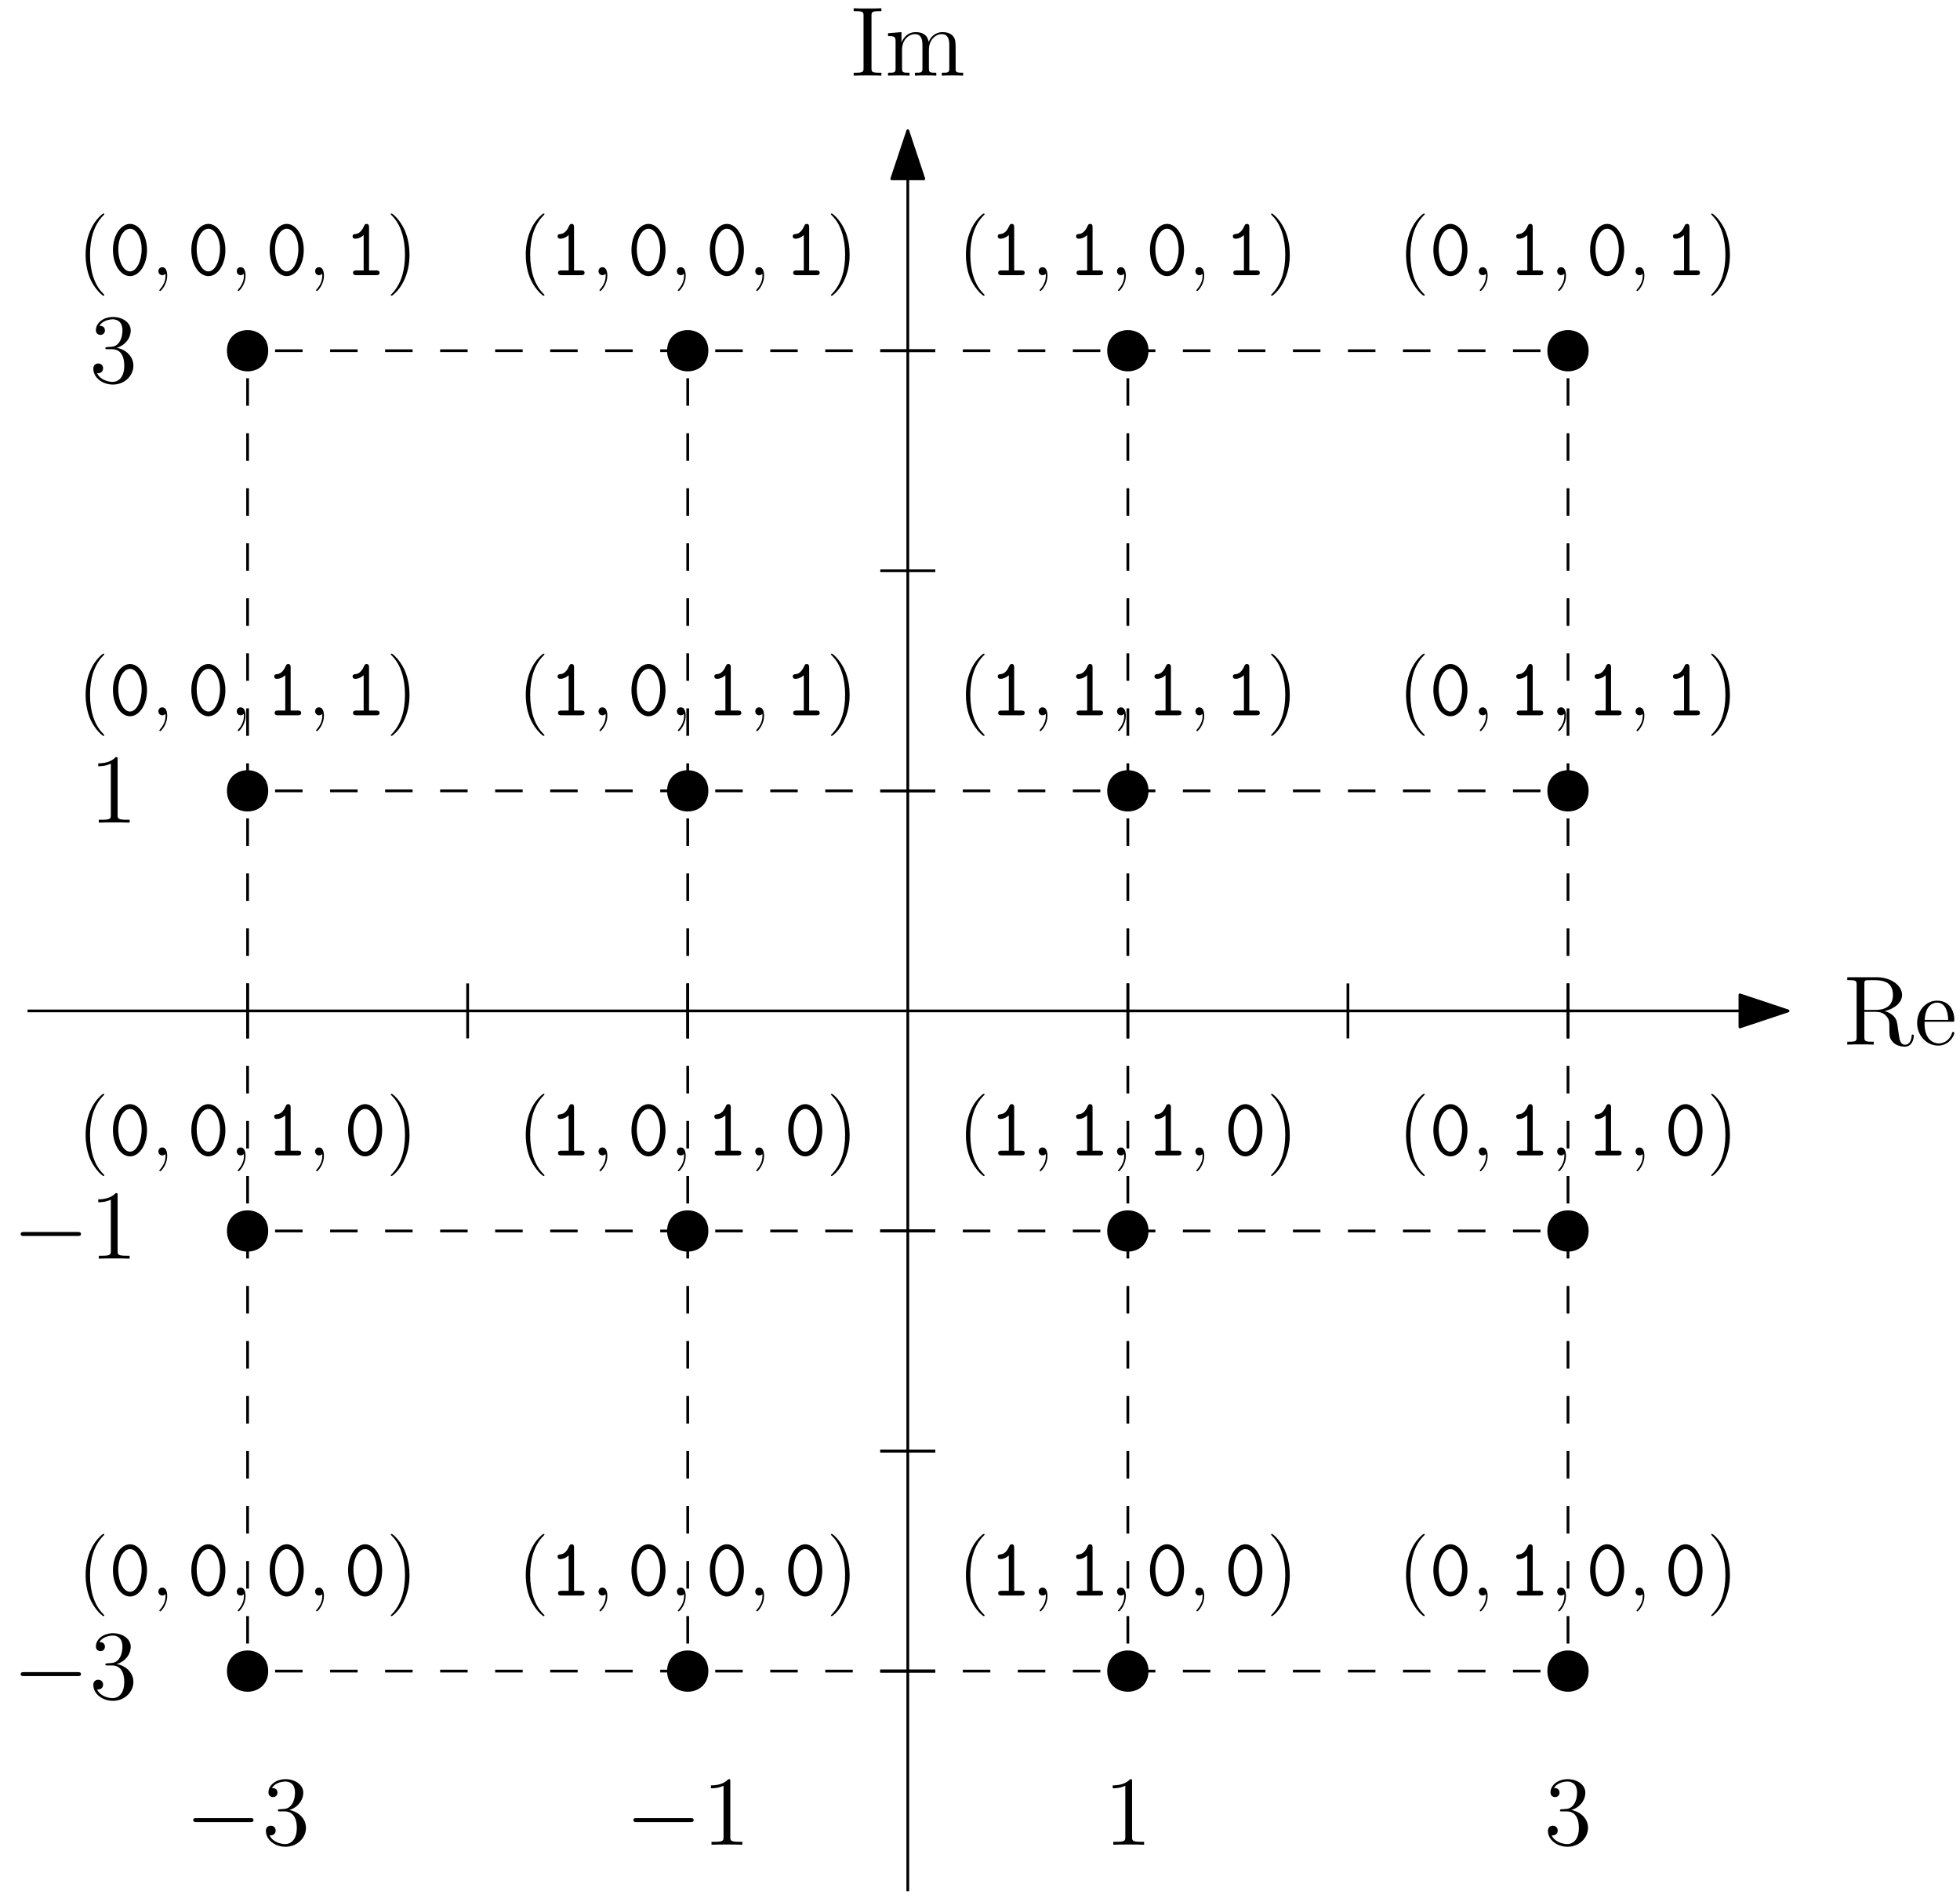<?xml version="1.0" encoding="UTF-8"?>
<svg xmlns="http://www.w3.org/2000/svg" xmlns:xlink="http://www.w3.org/1999/xlink" width="285" height="276" viewBox="0 0 285 276">
<defs>
<g>
<g id="glyph-0-0">
<path d="M 9.453 -3.297 C 9.703 -3.297 9.953 -3.297 9.953 -3.578 C 9.953 -3.875 9.703 -3.875 9.453 -3.875 L 1.688 -3.875 C 1.453 -3.875 1.188 -3.875 1.188 -3.578 C 1.188 -3.297 1.453 -3.297 1.688 -3.297 Z M 9.453 -3.297 "/>
</g>
<g id="glyph-1-0">
<path d="M 2.641 -5.156 C 2.391 -5.141 2.344 -5.125 2.344 -4.984 C 2.344 -4.844 2.406 -4.844 2.672 -4.844 L 3.328 -4.844 C 4.547 -4.844 5.094 -3.844 5.094 -2.469 C 5.094 -0.594 4.109 -0.094 3.406 -0.094 C 2.719 -0.094 1.547 -0.422 1.141 -1.359 C 1.594 -1.297 2.016 -1.547 2.016 -2.062 C 2.016 -2.484 1.703 -2.766 1.312 -2.766 C 0.969 -2.766 0.594 -2.562 0.594 -2.016 C 0.594 -0.75 1.859 0.297 3.453 0.297 C 5.156 0.297 6.422 -1 6.422 -2.453 C 6.422 -3.766 5.359 -4.812 3.984 -5.047 C 5.234 -5.406 6.031 -6.453 6.031 -7.578 C 6.031 -8.703 4.859 -9.531 3.469 -9.531 C 2.031 -9.531 0.969 -8.656 0.969 -7.609 C 0.969 -7.047 1.422 -6.922 1.641 -6.922 C 1.938 -6.922 2.281 -7.141 2.281 -7.578 C 2.281 -8.031 1.938 -8.234 1.625 -8.234 C 1.531 -8.234 1.5 -8.234 1.469 -8.219 C 2.016 -9.188 3.359 -9.188 3.422 -9.188 C 3.906 -9.188 4.828 -8.984 4.828 -7.578 C 4.828 -7.297 4.797 -6.5 4.375 -5.875 C 3.938 -5.25 3.453 -5.203 3.062 -5.188 Z M 2.641 -5.156 "/>
</g>
<g id="glyph-1-1">
<path d="M 4.125 -9.188 C 4.125 -9.531 4.125 -9.531 3.844 -9.531 C 3.5 -9.156 2.781 -8.625 1.312 -8.625 L 1.312 -8.203 C 1.641 -8.203 2.359 -8.203 3.141 -8.578 L 3.141 -1.109 C 3.141 -0.594 3.094 -0.422 1.844 -0.422 L 1.391 -0.422 L 1.391 0 C 1.781 -0.031 3.172 -0.031 3.641 -0.031 C 4.109 -0.031 5.5 -0.031 5.875 0 L 5.875 -0.422 L 5.438 -0.422 C 4.172 -0.422 4.125 -0.594 4.125 -1.109 Z M 4.125 -9.188 "/>
</g>
<g id="glyph-2-0">
<path d="M 4.125 -9.188 C 4.125 -9.531 4.125 -9.531 3.844 -9.531 C 3.5 -9.156 2.781 -8.625 1.312 -8.625 L 1.312 -8.203 C 1.641 -8.203 2.359 -8.203 3.141 -8.578 L 3.141 -1.109 C 3.141 -0.594 3.094 -0.422 1.844 -0.422 L 1.391 -0.422 L 1.391 0 C 1.781 -0.031 3.172 -0.031 3.641 -0.031 C 4.109 -0.031 5.5 -0.031 5.875 0 L 5.875 -0.422 L 5.438 -0.422 C 4.172 -0.422 4.125 -0.594 4.125 -1.109 Z M 4.125 -9.188 "/>
</g>
<g id="glyph-2-1">
<path d="M 2.641 -5.156 C 2.391 -5.141 2.344 -5.125 2.344 -4.984 C 2.344 -4.844 2.406 -4.844 2.672 -4.844 L 3.328 -4.844 C 4.547 -4.844 5.094 -3.844 5.094 -2.469 C 5.094 -0.594 4.109 -0.094 3.406 -0.094 C 2.719 -0.094 1.547 -0.422 1.141 -1.359 C 1.594 -1.297 2.016 -1.547 2.016 -2.062 C 2.016 -2.484 1.703 -2.766 1.312 -2.766 C 0.969 -2.766 0.594 -2.562 0.594 -2.016 C 0.594 -0.75 1.859 0.297 3.453 0.297 C 5.156 0.297 6.422 -1 6.422 -2.453 C 6.422 -3.766 5.359 -4.812 3.984 -5.047 C 5.234 -5.406 6.031 -6.453 6.031 -7.578 C 6.031 -8.703 4.859 -9.531 3.469 -9.531 C 2.031 -9.531 0.969 -8.656 0.969 -7.609 C 0.969 -7.047 1.422 -6.922 1.641 -6.922 C 1.938 -6.922 2.281 -7.141 2.281 -7.578 C 2.281 -8.031 1.938 -8.234 1.625 -8.234 C 1.531 -8.234 1.5 -8.234 1.469 -8.219 C 2.016 -9.188 3.359 -9.188 3.422 -9.188 C 3.906 -9.188 4.828 -8.984 4.828 -7.578 C 4.828 -7.297 4.797 -6.5 4.375 -5.875 C 3.938 -5.25 3.453 -5.203 3.062 -5.188 Z M 2.641 -5.156 "/>
</g>
<g id="glyph-3-0">
<path d="M 6.047 -4.875 C 7.469 -5.203 8.578 -6.109 8.578 -7.219 C 8.578 -8.609 6.953 -9.797 4.891 -9.797 L 0.609 -9.797 L 0.609 -9.375 L 0.891 -9.375 C 1.922 -9.375 1.969 -9.234 1.969 -8.703 L 1.969 -1.094 C 1.969 -0.562 1.922 -0.422 0.891 -0.422 L 0.609 -0.422 L 0.609 0 C 0.938 -0.031 2.109 -0.031 2.531 -0.031 C 2.938 -0.031 4.125 -0.031 4.453 0 L 4.453 -0.422 L 4.172 -0.422 C 3.141 -0.422 3.094 -0.562 3.094 -1.094 L 3.094 -4.766 L 4.766 -4.766 C 5.328 -4.766 5.859 -4.609 6.234 -4.203 C 6.734 -3.656 6.734 -3.359 6.734 -2.359 C 6.734 -1.234 6.734 -0.859 7.359 -0.25 C 7.578 -0.031 8.172 0.297 8.984 0.297 C 10.094 0.297 10.281 -0.953 10.281 -1.25 C 10.281 -1.328 10.281 -1.469 10.125 -1.469 C 9.984 -1.469 9.984 -1.375 9.969 -1.234 C 9.891 -0.375 9.484 0.016 9.016 0.016 C 8.359 0.016 8.219 -0.656 8.109 -1.422 C 8.094 -1.516 8 -2.141 7.953 -2.5 C 7.859 -3.219 7.797 -3.672 7.375 -4.109 C 7.219 -4.281 6.844 -4.656 6.047 -4.875 Z M 4.703 -5.047 L 3.094 -5.047 L 3.094 -8.812 C 3.094 -9.141 3.094 -9.312 3.406 -9.359 C 3.531 -9.375 3.953 -9.375 4.25 -9.375 C 5.406 -9.375 7.25 -9.375 7.25 -7.219 C 7.25 -5.969 6.562 -5.047 4.703 -5.047 Z M 4.703 -5.047 "/>
</g>
<g id="glyph-3-1">
<path d="M 5.5 -3.328 C 5.812 -3.328 5.844 -3.328 5.844 -3.594 C 5.844 -5.047 5.062 -6.391 3.328 -6.391 C 1.688 -6.391 0.438 -4.922 0.438 -3.141 C 0.438 -1.25 1.891 0.141 3.484 0.141 C 5.188 0.141 5.844 -1.406 5.844 -1.703 C 5.844 -1.797 5.766 -1.844 5.688 -1.844 C 5.562 -1.844 5.531 -1.781 5.516 -1.703 C 5.141 -0.5 4.172 -0.172 3.578 -0.172 C 2.969 -0.172 1.516 -0.578 1.516 -3.062 L 1.516 -3.328 Z M 1.531 -3.594 C 1.656 -5.859 2.906 -6.109 3.312 -6.109 C 4.844 -6.109 4.938 -4.094 4.953 -3.594 Z M 1.531 -3.594 "/>
</g>
<g id="glyph-3-2">
<path d="M 3.109 -8.703 C 3.109 -9.234 3.156 -9.375 4.234 -9.375 L 4.547 -9.375 L 4.547 -9.797 C 4.203 -9.766 2.969 -9.766 2.531 -9.766 C 2.109 -9.766 0.859 -9.766 0.516 -9.797 L 0.516 -9.375 L 0.828 -9.375 C 1.906 -9.375 1.953 -9.234 1.953 -8.703 L 1.953 -1.094 C 1.953 -0.562 1.906 -0.422 0.828 -0.422 L 0.516 -0.422 L 0.516 0 C 0.859 -0.031 2.094 -0.031 2.531 -0.031 C 2.953 -0.031 4.203 -0.031 4.547 0 L 4.547 -0.422 L 4.234 -0.422 C 3.156 -0.422 3.109 -0.562 3.109 -1.094 Z M 3.109 -8.703 "/>
</g>
<g id="glyph-3-3">
<path d="M 10.281 -3.484 C 10.281 -4.812 10.281 -5.219 9.953 -5.688 C 9.531 -6.234 8.859 -6.328 8.375 -6.328 C 7.188 -6.328 6.578 -5.469 6.359 -4.906 C 6.156 -6.016 5.375 -6.328 4.469 -6.328 C 3.078 -6.328 2.531 -5.141 2.422 -4.844 L 2.406 -4.844 L 2.406 -6.328 L 0.453 -6.172 L 0.453 -5.75 C 1.438 -5.75 1.547 -5.656 1.547 -4.953 L 1.547 -1.062 C 1.547 -0.422 1.391 -0.422 0.453 -0.422 L 0.453 0 C 0.828 -0.031 1.609 -0.031 2.016 -0.031 C 2.422 -0.031 3.203 -0.031 3.578 0 L 3.578 -0.422 C 2.656 -0.422 2.484 -0.422 2.484 -1.062 L 2.484 -3.734 C 2.484 -5.234 3.469 -6.031 4.359 -6.031 C 5.25 -6.031 5.453 -5.312 5.453 -4.438 L 5.453 -1.062 C 5.453 -0.422 5.297 -0.422 4.359 -0.422 L 4.359 0 C 4.734 -0.031 5.516 -0.031 5.906 -0.031 C 6.328 -0.031 7.094 -0.031 7.469 0 L 7.469 -0.422 C 6.562 -0.422 6.391 -0.422 6.391 -1.062 L 6.391 -3.734 C 6.391 -5.234 7.375 -6.031 8.266 -6.031 C 9.156 -6.031 9.359 -5.312 9.359 -4.438 L 9.359 -1.062 C 9.359 -0.422 9.188 -0.422 8.266 -0.422 L 8.266 0 C 8.641 -0.031 9.406 -0.031 9.812 -0.031 C 10.234 -0.031 11 -0.031 11.375 0 L 11.375 -0.422 C 10.656 -0.422 10.297 -0.422 10.281 -0.844 Z M 10.281 -3.484 "/>
</g>
<g id="glyph-4-0">
<path d="M 3.891 2.906 C 3.891 2.875 3.891 2.844 3.688 2.641 C 2.484 1.438 1.812 -0.531 1.812 -2.969 C 1.812 -5.297 2.375 -7.297 3.766 -8.703 C 3.891 -8.812 3.891 -8.828 3.891 -8.875 C 3.891 -8.938 3.828 -8.969 3.781 -8.969 C 3.625 -8.969 2.641 -8.109 2.062 -6.938 C 1.453 -5.719 1.172 -4.453 1.172 -2.969 C 1.172 -1.906 1.344 -0.484 1.953 0.781 C 2.672 2.219 3.641 3 3.781 3 C 3.828 3 3.891 2.969 3.891 2.906 Z M 3.891 2.906 "/>
</g>
<g id="glyph-5-0">
<path d="M 5.547 -3.641 C 5.547 -5.875 4.359 -7.453 3.078 -7.453 C 1.766 -7.453 0.594 -5.844 0.594 -3.656 C 0.594 -1.438 1.781 0.141 3.078 0.141 C 4.375 0.141 5.547 -1.453 5.547 -3.641 Z M 3.078 -0.547 C 2.125 -0.547 1.375 -2 1.375 -3.781 C 1.375 -5.562 2.203 -6.75 3.078 -6.75 C 3.938 -6.75 4.766 -5.562 4.766 -3.781 C 4.766 -2.016 4.016 -0.547 3.078 -0.547 Z M 3.078 -0.547 "/>
</g>
<g id="glyph-5-1">
<path d="M 3.641 -6.953 C 3.641 -7.141 3.641 -7.453 3.281 -7.453 C 3.078 -7.453 3.016 -7.344 2.938 -7.188 C 2.719 -6.672 2.312 -6.031 1.688 -5.984 C 1.5 -5.969 1.25 -5.953 1.25 -5.641 C 1.25 -5.438 1.375 -5.297 1.641 -5.297 C 2.312 -5.297 2.828 -5.797 2.859 -5.828 L 2.859 -0.688 L 1.812 -0.688 C 1.641 -0.688 1.312 -0.688 1.312 -0.344 C 1.312 0 1.641 0 1.812 0 L 4.688 0 C 4.859 0 5.172 0 5.172 -0.344 C 5.172 -0.688 4.859 -0.688 4.688 -0.688 L 3.641 -0.688 Z M 3.641 -6.953 "/>
</g>
<g id="glyph-6-0">
<path d="M 2.328 0.047 C 2.328 -0.641 2.109 -1.156 1.609 -1.156 C 1.234 -1.156 1.047 -0.844 1.047 -0.578 C 1.047 -0.328 1.219 0 1.625 0 C 1.781 0 1.906 -0.047 2.016 -0.156 C 2.047 -0.172 2.062 -0.172 2.062 -0.172 C 2.094 -0.172 2.094 -0.016 2.094 0.047 C 2.094 0.438 2.016 1.219 1.328 2 C 1.188 2.141 1.188 2.156 1.188 2.188 C 1.188 2.25 1.25 2.312 1.312 2.312 C 1.406 2.312 2.328 1.422 2.328 0.047 Z M 2.328 0.047 "/>
</g>
<g id="glyph-7-0">
<path d="M 5.547 -3.641 C 5.547 -5.875 4.359 -7.453 3.078 -7.453 C 1.766 -7.453 0.594 -5.844 0.594 -3.656 C 0.594 -1.438 1.781 0.141 3.078 0.141 C 4.375 0.141 5.547 -1.453 5.547 -3.641 Z M 3.078 -0.547 C 2.125 -0.547 1.375 -2 1.375 -3.781 C 1.375 -5.562 2.203 -6.75 3.078 -6.75 C 3.938 -6.75 4.766 -5.562 4.766 -3.781 C 4.766 -2.016 4.016 -0.547 3.078 -0.547 Z M 3.078 -0.547 "/>
</g>
<g id="glyph-7-1">
<path d="M 3.641 -6.953 C 3.641 -7.141 3.641 -7.453 3.281 -7.453 C 3.078 -7.453 3.016 -7.344 2.938 -7.188 C 2.719 -6.672 2.312 -6.031 1.688 -5.984 C 1.5 -5.969 1.25 -5.953 1.25 -5.641 C 1.25 -5.438 1.375 -5.297 1.641 -5.297 C 2.312 -5.297 2.828 -5.797 2.859 -5.828 L 2.859 -0.688 L 1.812 -0.688 C 1.641 -0.688 1.312 -0.688 1.312 -0.344 C 1.312 0 1.641 0 1.812 0 L 4.688 0 C 4.859 0 5.172 0 5.172 -0.344 C 5.172 -0.688 4.859 -0.688 4.688 -0.688 L 3.641 -0.688 Z M 3.641 -6.953 "/>
</g>
<g id="glyph-8-0">
<path d="M 2.328 0.047 C 2.328 -0.641 2.109 -1.156 1.609 -1.156 C 1.234 -1.156 1.047 -0.844 1.047 -0.578 C 1.047 -0.328 1.219 0 1.625 0 C 1.781 0 1.906 -0.047 2.016 -0.156 C 2.047 -0.172 2.062 -0.172 2.062 -0.172 C 2.094 -0.172 2.094 -0.016 2.094 0.047 C 2.094 0.438 2.016 1.219 1.328 2 C 1.188 2.141 1.188 2.156 1.188 2.188 C 1.188 2.25 1.25 2.312 1.312 2.312 C 1.406 2.312 2.328 1.422 2.328 0.047 Z M 2.328 0.047 "/>
</g>
<g id="glyph-9-0">
<path d="M 5.547 -3.641 C 5.547 -5.875 4.359 -7.453 3.078 -7.453 C 1.766 -7.453 0.594 -5.844 0.594 -3.656 C 0.594 -1.438 1.781 0.141 3.078 0.141 C 4.375 0.141 5.547 -1.453 5.547 -3.641 Z M 3.078 -0.547 C 2.125 -0.547 1.375 -2 1.375 -3.781 C 1.375 -5.562 2.203 -6.75 3.078 -6.75 C 3.938 -6.75 4.766 -5.562 4.766 -3.781 C 4.766 -2.016 4.016 -0.547 3.078 -0.547 Z M 3.078 -0.547 "/>
</g>
<g id="glyph-9-1">
<path d="M 3.641 -6.953 C 3.641 -7.141 3.641 -7.453 3.281 -7.453 C 3.078 -7.453 3.016 -7.344 2.938 -7.188 C 2.719 -6.672 2.312 -6.031 1.688 -5.984 C 1.5 -5.969 1.25 -5.953 1.25 -5.641 C 1.25 -5.438 1.375 -5.297 1.641 -5.297 C 2.312 -5.297 2.828 -5.797 2.859 -5.828 L 2.859 -0.688 L 1.812 -0.688 C 1.641 -0.688 1.312 -0.688 1.312 -0.344 C 1.312 0 1.641 0 1.812 0 L 4.688 0 C 4.859 0 5.172 0 5.172 -0.344 C 5.172 -0.688 4.859 -0.688 4.688 -0.688 L 3.641 -0.688 Z M 3.641 -6.953 "/>
</g>
<g id="glyph-10-0">
<path d="M 2.328 0.047 C 2.328 -0.641 2.109 -1.156 1.609 -1.156 C 1.234 -1.156 1.047 -0.844 1.047 -0.578 C 1.047 -0.328 1.219 0 1.625 0 C 1.781 0 1.906 -0.047 2.016 -0.156 C 2.047 -0.172 2.062 -0.172 2.062 -0.172 C 2.094 -0.172 2.094 -0.016 2.094 0.047 C 2.094 0.438 2.016 1.219 1.328 2 C 1.188 2.141 1.188 2.156 1.188 2.188 C 1.188 2.25 1.25 2.312 1.312 2.312 C 1.406 2.312 2.328 1.422 2.328 0.047 Z M 2.328 0.047 "/>
</g>
<g id="glyph-11-0">
<path d="M 5.547 -3.641 C 5.547 -5.875 4.359 -7.453 3.078 -7.453 C 1.766 -7.453 0.594 -5.844 0.594 -3.656 C 0.594 -1.438 1.781 0.141 3.078 0.141 C 4.375 0.141 5.547 -1.453 5.547 -3.641 Z M 3.078 -0.547 C 2.125 -0.547 1.375 -2 1.375 -3.781 C 1.375 -5.562 2.203 -6.75 3.078 -6.75 C 3.938 -6.75 4.766 -5.562 4.766 -3.781 C 4.766 -2.016 4.016 -0.547 3.078 -0.547 Z M 3.078 -0.547 "/>
</g>
<g id="glyph-11-1">
<path d="M 3.641 -6.953 C 3.641 -7.141 3.641 -7.453 3.281 -7.453 C 3.078 -7.453 3.016 -7.344 2.938 -7.188 C 2.719 -6.672 2.312 -6.031 1.688 -5.984 C 1.5 -5.969 1.25 -5.953 1.25 -5.641 C 1.25 -5.438 1.375 -5.297 1.641 -5.297 C 2.312 -5.297 2.828 -5.797 2.859 -5.828 L 2.859 -0.688 L 1.812 -0.688 C 1.641 -0.688 1.312 -0.688 1.312 -0.344 C 1.312 0 1.641 0 1.812 0 L 4.688 0 C 4.859 0 5.172 0 5.172 -0.344 C 5.172 -0.688 4.859 -0.688 4.688 -0.688 L 3.641 -0.688 Z M 3.641 -6.953 "/>
</g>
<g id="glyph-12-0">
<path d="M 3.375 -2.969 C 3.375 -3.891 3.25 -5.359 2.578 -6.75 C 1.875 -8.188 0.891 -8.969 0.766 -8.969 C 0.719 -8.969 0.656 -8.938 0.656 -8.875 C 0.656 -8.828 0.656 -8.812 0.859 -8.609 C 2.062 -7.406 2.719 -5.422 2.719 -2.984 C 2.719 -0.672 2.156 1.328 0.781 2.734 C 0.656 2.844 0.656 2.875 0.656 2.906 C 0.656 2.969 0.719 3 0.766 3 C 0.922 3 1.906 2.141 2.484 0.969 C 3.094 -0.25 3.375 -1.547 3.375 -2.969 Z M 3.375 -2.969 "/>
</g>
</g>
</defs>
<path fill="none" stroke-width="0.4" stroke-linecap="butt" stroke-linejoin="round" stroke="rgb(0%, 0%, 0%)" stroke-opacity="1" stroke-miterlimit="10" d="M 256 447.996 L 256 703.996 " transform="matrix(1, 0, 0, -1, -124, 723)"/>
<path fill-rule="evenodd" fill="rgb(0%, 0%, 0%)" fill-opacity="1" stroke-width="0.4" stroke-linecap="butt" stroke-linejoin="round" stroke="rgb(0%, 0%, 0%)" stroke-opacity="1" stroke-miterlimit="10" d="M 256 703.996 L 253.668 696.996 L 258.332 696.996 Z M 256 703.996 " transform="matrix(1, 0, 0, -1, -124, 723)"/>
<path fill="none" stroke-width="0.4" stroke-linecap="butt" stroke-linejoin="round" stroke="rgb(0%, 0%, 0%)" stroke-opacity="1" stroke-miterlimit="10" d="M 128 576 L 384 576 " transform="matrix(1, 0, 0, -1, -124, 723)"/>
<path fill-rule="evenodd" fill="rgb(0%, 0%, 0%)" fill-opacity="1" stroke-width="0.4" stroke-linecap="butt" stroke-linejoin="round" stroke="rgb(0%, 0%, 0%)" stroke-opacity="1" stroke-miterlimit="10" d="M 384 576 L 377 578.332 L 377 573.668 Z M 384 576 " transform="matrix(1, 0, 0, -1, -124, 723)"/>
<path fill-rule="evenodd" fill="rgb(0%, 0%, 0%)" fill-opacity="1" d="M 167 115 C 167 111 161 111 161 115 C 161 119 167 119 167 115 Z M 167 115 "/>
<path fill-rule="evenodd" fill="rgb(0%, 0%, 0%)" fill-opacity="1" d="M 231 115 C 231 111 225 111 225 115 C 225 119 231 119 231 115 Z M 231 115 "/>
<path fill-rule="evenodd" fill="rgb(0%, 0%, 0%)" fill-opacity="1" d="M 231 51 C 231 47 225 47 225 51 C 225 55 231 55 231 51 Z M 231 51 "/>
<path fill-rule="evenodd" fill="rgb(0%, 0%, 0%)" fill-opacity="1" d="M 167 51 C 167 47 161 47 161 51 C 161 55 167 55 167 51 Z M 167 51 "/>
<path fill-rule="evenodd" fill="rgb(0%, 0%, 0%)" fill-opacity="1" d="M 103 51 C 103 47 97 47 97 51 C 97 55 103 55 103 51 Z M 103 51 "/>
<path fill-rule="evenodd" fill="rgb(0%, 0%, 0%)" fill-opacity="1" d="M 39 51 C 39 47 33 47 33 51 C 33 55 39 55 39 51 Z M 39 51 "/>
<path fill-rule="evenodd" fill="rgb(0%, 0%, 0%)" fill-opacity="1" d="M 103 115 C 103 111 97 111 97 115 C 97 119 103 119 103 115 Z M 103 115 "/>
<path fill-rule="evenodd" fill="rgb(0%, 0%, 0%)" fill-opacity="1" d="M 39 115 C 39 111 33 111 33 115 C 33 119 39 119 39 115 Z M 39 115 "/>
<path fill="none" stroke-width="0.4" stroke-linecap="butt" stroke-linejoin="round" stroke="rgb(0%, 0%, 0%)" stroke-opacity="1" stroke-miterlimit="10" d="M 252 672 L 260 672 " transform="matrix(1, 0, 0, -1, -124, 723)"/>
<path fill="none" stroke-width="0.4" stroke-linecap="butt" stroke-linejoin="round" stroke="rgb(0%, 0%, 0%)" stroke-opacity="1" stroke-miterlimit="10" d="M 252 640 L 260 640 " transform="matrix(1, 0, 0, -1, -124, 723)"/>
<path fill="none" stroke-width="0.4" stroke-linecap="butt" stroke-linejoin="round" stroke="rgb(0%, 0%, 0%)" stroke-opacity="1" stroke-miterlimit="10" d="M 252 608 L 260 608 " transform="matrix(1, 0, 0, -1, -124, 723)"/>
<path fill="none" stroke-width="0.4" stroke-linecap="butt" stroke-linejoin="round" stroke="rgb(0%, 0%, 0%)" stroke-opacity="1" stroke-miterlimit="10" d="M 252 544 L 260 544 " transform="matrix(1, 0, 0, -1, -124, 723)"/>
<path fill="none" stroke-width="0.4" stroke-linecap="butt" stroke-linejoin="round" stroke="rgb(0%, 0%, 0%)" stroke-opacity="1" stroke-miterlimit="10" d="M 252 512 L 260 512 " transform="matrix(1, 0, 0, -1, -124, 723)"/>
<path fill="none" stroke-width="0.4" stroke-linecap="butt" stroke-linejoin="round" stroke="rgb(0%, 0%, 0%)" stroke-opacity="1" stroke-miterlimit="10" d="M 252 480 L 260 480 " transform="matrix(1, 0, 0, -1, -124, 723)"/>
<path fill="none" stroke-width="0.4" stroke-linecap="butt" stroke-linejoin="round" stroke="rgb(0%, 0%, 0%)" stroke-opacity="1" stroke-miterlimit="10" d="M 288 580 L 288 572 " transform="matrix(1, 0, 0, -1, -124, 723)"/>
<path fill="none" stroke-width="0.4" stroke-linecap="butt" stroke-linejoin="round" stroke="rgb(0%, 0%, 0%)" stroke-opacity="1" stroke-miterlimit="10" d="M 320 580 L 320 572 " transform="matrix(1, 0, 0, -1, -124, 723)"/>
<path fill="none" stroke-width="0.4" stroke-linecap="butt" stroke-linejoin="round" stroke="rgb(0%, 0%, 0%)" stroke-opacity="1" stroke-miterlimit="10" d="M 352 580 L 352 572 " transform="matrix(1, 0, 0, -1, -124, 723)"/>
<path fill="none" stroke-width="0.4" stroke-linecap="butt" stroke-linejoin="round" stroke="rgb(0%, 0%, 0%)" stroke-opacity="1" stroke-miterlimit="10" d="M 224 580 L 224 572 " transform="matrix(1, 0, 0, -1, -124, 723)"/>
<path fill="none" stroke-width="0.4" stroke-linecap="butt" stroke-linejoin="round" stroke="rgb(0%, 0%, 0%)" stroke-opacity="1" stroke-miterlimit="10" d="M 192 580 L 192 572 " transform="matrix(1, 0, 0, -1, -124, 723)"/>
<path fill="none" stroke-width="0.4" stroke-linecap="butt" stroke-linejoin="round" stroke="rgb(0%, 0%, 0%)" stroke-opacity="1" stroke-miterlimit="10" d="M 160 580 L 160 572 " transform="matrix(1, 0, 0, -1, -124, 723)"/>
<path fill-rule="evenodd" fill="rgb(0%, 0%, 0%)" fill-opacity="1" d="M 167 243 C 167 239 161 239 161 243 C 161 247 167 247 167 243 Z M 167 243 "/>
<path fill-rule="evenodd" fill="rgb(0%, 0%, 0%)" fill-opacity="1" d="M 231 243 C 231 239 225 239 225 243 C 225 247 231 247 231 243 Z M 231 243 "/>
<path fill-rule="evenodd" fill="rgb(0%, 0%, 0%)" fill-opacity="1" d="M 231 179 C 231 175 225 175 225 179 C 225 183 231 183 231 179 Z M 231 179 "/>
<path fill-rule="evenodd" fill="rgb(0%, 0%, 0%)" fill-opacity="1" d="M 167 179 C 167 175 161 175 161 179 C 161 183 167 183 167 179 Z M 167 179 "/>
<path fill-rule="evenodd" fill="rgb(0%, 0%, 0%)" fill-opacity="1" d="M 103 179 C 103 175 97 175 97 179 C 97 183 103 183 103 179 Z M 103 179 "/>
<path fill-rule="evenodd" fill="rgb(0%, 0%, 0%)" fill-opacity="1" d="M 39 179 C 39 175 33 175 33 179 C 33 183 39 183 39 179 Z M 39 179 "/>
<path fill-rule="evenodd" fill="rgb(0%, 0%, 0%)" fill-opacity="1" d="M 103 243 C 103 239 97 239 97 243 C 97 247 103 247 103 243 Z M 103 243 "/>
<path fill-rule="evenodd" fill="rgb(0%, 0%, 0%)" fill-opacity="1" d="M 39 243 C 39 239 33 239 33 243 C 33 247 39 247 39 243 Z M 39 243 "/>
<path fill="none" stroke-width="0.4" stroke-linecap="butt" stroke-linejoin="round" stroke="rgb(0%, 0%, 0%)" stroke-opacity="1" stroke-miterlimit="10" d="M 252 544 L 260 544 " transform="matrix(1, 0, 0, -1, -124, 723)"/>
<path fill="none" stroke-width="0.4" stroke-linecap="butt" stroke-linejoin="round" stroke="rgb(0%, 0%, 0%)" stroke-opacity="1" stroke-miterlimit="10" d="M 252 512 L 260 512 " transform="matrix(1, 0, 0, -1, -124, 723)"/>
<path fill="none" stroke-width="0.4" stroke-linecap="butt" stroke-linejoin="round" stroke="rgb(0%, 0%, 0%)" stroke-opacity="1" stroke-miterlimit="10" d="M 252 480 L 260 480 " transform="matrix(1, 0, 0, -1, -124, 723)"/>
<g fill="rgb(0%, 0%, 0%)" fill-opacity="1">
<use xlink:href="#glyph-0-0" x="26.909" y="268.245"/>
</g>
<g fill="rgb(0%, 0%, 0%)" fill-opacity="1">
<use xlink:href="#glyph-1-0" x="38.067" y="268.245"/>
</g>
<g fill="rgb(0%, 0%, 0%)" fill-opacity="1">
<use xlink:href="#glyph-0-0" x="90.909" y="268.245"/>
</g>
<g fill="rgb(0%, 0%, 0%)" fill-opacity="1">
<use xlink:href="#glyph-1-1" x="102.067" y="268.245"/>
</g>
<g fill="rgb(0%, 0%, 0%)" fill-opacity="1">
<use xlink:href="#glyph-2-0" x="160.488" y="268.245"/>
</g>
<g fill="rgb(0%, 0%, 0%)" fill-opacity="1">
<use xlink:href="#glyph-2-1" x="224.488" y="268.245"/>
</g>
<g fill="rgb(0%, 0%, 0%)" fill-opacity="1">
<use xlink:href="#glyph-0-0" x="1.818" y="247.024"/>
</g>
<g fill="rgb(0%, 0%, 0%)" fill-opacity="1">
<use xlink:href="#glyph-1-0" x="12.976" y="247.024"/>
</g>
<path fill="none" stroke-width="0.4" stroke-linecap="butt" stroke-linejoin="round" stroke="rgb(0%, 0%, 0%)" stroke-opacity="1" stroke-dasharray="4" stroke-miterlimit="10" d="M 160 576 L 160 672 " transform="matrix(1, 0, 0, -1, -124, 723)"/>
<path fill="none" stroke-width="0.4" stroke-linecap="butt" stroke-linejoin="round" stroke="rgb(0%, 0%, 0%)" stroke-opacity="1" stroke-dasharray="4" stroke-miterlimit="10" d="M 160 576 L 160 480 " transform="matrix(1, 0, 0, -1, -124, 723)"/>
<path fill="none" stroke-width="0.4" stroke-linecap="butt" stroke-linejoin="round" stroke="rgb(0%, 0%, 0%)" stroke-opacity="1" stroke-dasharray="4" stroke-miterlimit="10" d="M 224 576 L 224 672 " transform="matrix(1, 0, 0, -1, -124, 723)"/>
<path fill="none" stroke-width="0.4" stroke-linecap="butt" stroke-linejoin="round" stroke="rgb(0%, 0%, 0%)" stroke-opacity="1" stroke-dasharray="4" stroke-miterlimit="10" d="M 224 576 L 224 480 " transform="matrix(1, 0, 0, -1, -124, 723)"/>
<path fill="none" stroke-width="0.4" stroke-linecap="butt" stroke-linejoin="round" stroke="rgb(0%, 0%, 0%)" stroke-opacity="1" stroke-dasharray="4" stroke-miterlimit="10" d="M 288 576 L 288 672 " transform="matrix(1, 0, 0, -1, -124, 723)"/>
<path fill="none" stroke-width="0.4" stroke-linecap="butt" stroke-linejoin="round" stroke="rgb(0%, 0%, 0%)" stroke-opacity="1" stroke-dasharray="4" stroke-miterlimit="10" d="M 288 576 L 288 480 " transform="matrix(1, 0, 0, -1, -124, 723)"/>
<path fill="none" stroke-width="0.4" stroke-linecap="butt" stroke-linejoin="round" stroke="rgb(0%, 0%, 0%)" stroke-opacity="1" stroke-dasharray="4" stroke-miterlimit="10" d="M 352 576 L 352 672 " transform="matrix(1, 0, 0, -1, -124, 723)"/>
<path fill="none" stroke-width="0.4" stroke-linecap="butt" stroke-linejoin="round" stroke="rgb(0%, 0%, 0%)" stroke-opacity="1" stroke-dasharray="4" stroke-miterlimit="10" d="M 352 576 L 352 480 " transform="matrix(1, 0, 0, -1, -124, 723)"/>
<path fill="none" stroke-width="0.4" stroke-linecap="butt" stroke-linejoin="round" stroke="rgb(0%, 0%, 0%)" stroke-opacity="1" stroke-dasharray="4" stroke-miterlimit="10" d="M 256 672 L 352 672 " transform="matrix(1, 0, 0, -1, -124, 723)"/>
<path fill="none" stroke-width="0.4" stroke-linecap="butt" stroke-linejoin="round" stroke="rgb(0%, 0%, 0%)" stroke-opacity="1" stroke-dasharray="4" stroke-miterlimit="10" d="M 256 672 L 160 672 " transform="matrix(1, 0, 0, -1, -124, 723)"/>
<path fill="none" stroke-width="0.4" stroke-linecap="butt" stroke-linejoin="round" stroke="rgb(0%, 0%, 0%)" stroke-opacity="1" stroke-dasharray="4" stroke-miterlimit="10" d="M 256 608 L 352 608 " transform="matrix(1, 0, 0, -1, -124, 723)"/>
<path fill="none" stroke-width="0.4" stroke-linecap="butt" stroke-linejoin="round" stroke="rgb(0%, 0%, 0%)" stroke-opacity="1" stroke-dasharray="4" stroke-miterlimit="10" d="M 256 608 L 160 608 " transform="matrix(1, 0, 0, -1, -124, 723)"/>
<path fill="none" stroke-width="0.4" stroke-linecap="butt" stroke-linejoin="round" stroke="rgb(0%, 0%, 0%)" stroke-opacity="1" stroke-dasharray="4" stroke-miterlimit="10" d="M 256 544 L 352 544 " transform="matrix(1, 0, 0, -1, -124, 723)"/>
<path fill="none" stroke-width="0.4" stroke-linecap="butt" stroke-linejoin="round" stroke="rgb(0%, 0%, 0%)" stroke-opacity="1" stroke-dasharray="4" stroke-miterlimit="10" d="M 256 544 L 160 544 " transform="matrix(1, 0, 0, -1, -124, 723)"/>
<path fill="none" stroke-width="0.4" stroke-linecap="butt" stroke-linejoin="round" stroke="rgb(0%, 0%, 0%)" stroke-opacity="1" stroke-dasharray="4" stroke-miterlimit="10" d="M 256 480 L 352 480 " transform="matrix(1, 0, 0, -1, -124, 723)"/>
<path fill="none" stroke-width="0.4" stroke-linecap="butt" stroke-linejoin="round" stroke="rgb(0%, 0%, 0%)" stroke-opacity="1" stroke-dasharray="4" stroke-miterlimit="10" d="M 256 480 L 160 480 " transform="matrix(1, 0, 0, -1, -124, 723)"/>
<g fill="rgb(0%, 0%, 0%)" fill-opacity="1">
<use xlink:href="#glyph-2-0" x="12.976" y="119.623"/>
</g>
<g fill="rgb(0%, 0%, 0%)" fill-opacity="1">
<use xlink:href="#glyph-2-1" x="12.976" y="55.623"/>
</g>
<g fill="rgb(0%, 0%, 0%)" fill-opacity="1">
<use xlink:href="#glyph-0-0" x="1.818" y="183.024"/>
</g>
<g fill="rgb(0%, 0%, 0%)" fill-opacity="1">
<use xlink:href="#glyph-1-1" x="12.976" y="183.024"/>
</g>
<g fill="rgb(0%, 0%, 0%)" fill-opacity="1">
<use xlink:href="#glyph-3-0" x="268" y="151.901"/>
<use xlink:href="#glyph-3-1" x="278.329" y="151.901"/>
</g>
<g fill="rgb(0%, 0%, 0%)" fill-opacity="1">
<use xlink:href="#glyph-3-2" x="123.613" y="11"/>
<use xlink:href="#glyph-3-3" x="128.677" y="11"/>
</g>
<g fill="rgb(0%, 0%, 0%)" fill-opacity="1">
<use xlink:href="#glyph-4-0" x="11.277" y="232.011"/>
</g>
<g fill="rgb(0%, 0%, 0%)" fill-opacity="1">
<use xlink:href="#glyph-5-0" x="15.829" y="232.011"/>
</g>
<g fill="rgb(0%, 0%, 0%)" fill-opacity="1">
<use xlink:href="#glyph-6-0" x="21.982" y="232.011"/>
</g>
<g fill="rgb(0%, 0%, 0%)" fill-opacity="1">
<use xlink:href="#glyph-7-0" x="27.226" y="232.011"/>
</g>
<g fill="rgb(0%, 0%, 0%)" fill-opacity="1">
<use xlink:href="#glyph-8-0" x="33.377" y="232.011"/>
</g>
<g fill="rgb(0%, 0%, 0%)" fill-opacity="1">
<use xlink:href="#glyph-9-0" x="38.621" y="232.011"/>
</g>
<g fill="rgb(0%, 0%, 0%)" fill-opacity="1">
<use xlink:href="#glyph-10-0" x="44.773" y="232.011"/>
</g>
<g fill="rgb(0%, 0%, 0%)" fill-opacity="1">
<use xlink:href="#glyph-11-0" x="50.019" y="232.011"/>
</g>
<g fill="rgb(0%, 0%, 0%)" fill-opacity="1">
<use xlink:href="#glyph-12-0" x="56.169" y="232.011"/>
</g>
<g fill="rgb(0%, 0%, 0%)" fill-opacity="1">
<use xlink:href="#glyph-4-0" x="75.278" y="232.011"/>
</g>
<g fill="rgb(0%, 0%, 0%)" fill-opacity="1">
<use xlink:href="#glyph-5-1" x="79.829" y="232.011"/>
</g>
<g fill="rgb(0%, 0%, 0%)" fill-opacity="1">
<use xlink:href="#glyph-6-0" x="85.981" y="232.011"/>
</g>
<g fill="rgb(0%, 0%, 0%)" fill-opacity="1">
<use xlink:href="#glyph-7-0" x="91.225" y="232.011"/>
</g>
<g fill="rgb(0%, 0%, 0%)" fill-opacity="1">
<use xlink:href="#glyph-8-0" x="97.377" y="232.011"/>
</g>
<g fill="rgb(0%, 0%, 0%)" fill-opacity="1">
<use xlink:href="#glyph-9-0" x="102.621" y="232.011"/>
</g>
<g fill="rgb(0%, 0%, 0%)" fill-opacity="1">
<use xlink:href="#glyph-10-0" x="108.773" y="232.011"/>
</g>
<g fill="rgb(0%, 0%, 0%)" fill-opacity="1">
<use xlink:href="#glyph-11-0" x="114.019" y="232.011"/>
</g>
<g fill="rgb(0%, 0%, 0%)" fill-opacity="1">
<use xlink:href="#glyph-12-0" x="120.169" y="232.011"/>
</g>
<g fill="rgb(0%, 0%, 0%)" fill-opacity="1">
<use xlink:href="#glyph-4-0" x="139.278" y="232.011"/>
</g>
<g fill="rgb(0%, 0%, 0%)" fill-opacity="1">
<use xlink:href="#glyph-5-1" x="143.829" y="232.011"/>
</g>
<g fill="rgb(0%, 0%, 0%)" fill-opacity="1">
<use xlink:href="#glyph-6-0" x="149.982" y="232.011"/>
</g>
<g fill="rgb(0%, 0%, 0%)" fill-opacity="1">
<use xlink:href="#glyph-7-1" x="155.226" y="232.011"/>
</g>
<g fill="rgb(0%, 0%, 0%)" fill-opacity="1">
<use xlink:href="#glyph-8-0" x="161.377" y="232.011"/>
</g>
<g fill="rgb(0%, 0%, 0%)" fill-opacity="1">
<use xlink:href="#glyph-9-0" x="166.621" y="232.011"/>
</g>
<g fill="rgb(0%, 0%, 0%)" fill-opacity="1">
<use xlink:href="#glyph-10-0" x="172.774" y="232.011"/>
</g>
<g fill="rgb(0%, 0%, 0%)" fill-opacity="1">
<use xlink:href="#glyph-11-0" x="178.018" y="232.011"/>
</g>
<g fill="rgb(0%, 0%, 0%)" fill-opacity="1">
<use xlink:href="#glyph-12-0" x="184.169" y="232.011"/>
</g>
<g fill="rgb(0%, 0%, 0%)" fill-opacity="1">
<use xlink:href="#glyph-4-0" x="203.278" y="232.011"/>
</g>
<g fill="rgb(0%, 0%, 0%)" fill-opacity="1">
<use xlink:href="#glyph-5-0" x="207.829" y="232.011"/>
</g>
<g fill="rgb(0%, 0%, 0%)" fill-opacity="1">
<use xlink:href="#glyph-6-0" x="213.982" y="232.011"/>
</g>
<g fill="rgb(0%, 0%, 0%)" fill-opacity="1">
<use xlink:href="#glyph-7-1" x="219.226" y="232.011"/>
</g>
<g fill="rgb(0%, 0%, 0%)" fill-opacity="1">
<use xlink:href="#glyph-8-0" x="225.377" y="232.011"/>
</g>
<g fill="rgb(0%, 0%, 0%)" fill-opacity="1">
<use xlink:href="#glyph-9-0" x="230.621" y="232.011"/>
</g>
<g fill="rgb(0%, 0%, 0%)" fill-opacity="1">
<use xlink:href="#glyph-10-0" x="236.774" y="232.011"/>
</g>
<g fill="rgb(0%, 0%, 0%)" fill-opacity="1">
<use xlink:href="#glyph-11-0" x="242.018" y="232.011"/>
</g>
<g fill="rgb(0%, 0%, 0%)" fill-opacity="1">
<use xlink:href="#glyph-12-0" x="248.169" y="232.011"/>
</g>
<g fill="rgb(0%, 0%, 0%)" fill-opacity="1">
<use xlink:href="#glyph-4-0" x="11.277" y="104.011"/>
</g>
<g fill="rgb(0%, 0%, 0%)" fill-opacity="1">
<use xlink:href="#glyph-5-0" x="15.829" y="104.011"/>
</g>
<g fill="rgb(0%, 0%, 0%)" fill-opacity="1">
<use xlink:href="#glyph-6-0" x="21.982" y="104.011"/>
</g>
<g fill="rgb(0%, 0%, 0%)" fill-opacity="1">
<use xlink:href="#glyph-7-0" x="27.226" y="104.011"/>
</g>
<g fill="rgb(0%, 0%, 0%)" fill-opacity="1">
<use xlink:href="#glyph-8-0" x="33.377" y="104.011"/>
</g>
<g fill="rgb(0%, 0%, 0%)" fill-opacity="1">
<use xlink:href="#glyph-9-1" x="38.621" y="104.011"/>
</g>
<g fill="rgb(0%, 0%, 0%)" fill-opacity="1">
<use xlink:href="#glyph-10-0" x="44.773" y="104.011"/>
</g>
<g fill="rgb(0%, 0%, 0%)" fill-opacity="1">
<use xlink:href="#glyph-11-1" x="50.019" y="104.011"/>
</g>
<g fill="rgb(0%, 0%, 0%)" fill-opacity="1">
<use xlink:href="#glyph-12-0" x="56.169" y="104.011"/>
</g>
<g fill="rgb(0%, 0%, 0%)" fill-opacity="1">
<use xlink:href="#glyph-4-0" x="75.278" y="104.011"/>
</g>
<g fill="rgb(0%, 0%, 0%)" fill-opacity="1">
<use xlink:href="#glyph-5-1" x="79.829" y="104.011"/>
</g>
<g fill="rgb(0%, 0%, 0%)" fill-opacity="1">
<use xlink:href="#glyph-6-0" x="85.981" y="104.011"/>
</g>
<g fill="rgb(0%, 0%, 0%)" fill-opacity="1">
<use xlink:href="#glyph-7-0" x="91.225" y="104.011"/>
</g>
<g fill="rgb(0%, 0%, 0%)" fill-opacity="1">
<use xlink:href="#glyph-8-0" x="97.377" y="104.011"/>
</g>
<g fill="rgb(0%, 0%, 0%)" fill-opacity="1">
<use xlink:href="#glyph-9-1" x="102.621" y="104.011"/>
</g>
<g fill="rgb(0%, 0%, 0%)" fill-opacity="1">
<use xlink:href="#glyph-10-0" x="108.773" y="104.011"/>
</g>
<g fill="rgb(0%, 0%, 0%)" fill-opacity="1">
<use xlink:href="#glyph-11-1" x="114.019" y="104.011"/>
</g>
<g fill="rgb(0%, 0%, 0%)" fill-opacity="1">
<use xlink:href="#glyph-12-0" x="120.169" y="104.011"/>
</g>
<g fill="rgb(0%, 0%, 0%)" fill-opacity="1">
<use xlink:href="#glyph-4-0" x="139.278" y="104.011"/>
</g>
<g fill="rgb(0%, 0%, 0%)" fill-opacity="1">
<use xlink:href="#glyph-5-1" x="143.829" y="104.011"/>
</g>
<g fill="rgb(0%, 0%, 0%)" fill-opacity="1">
<use xlink:href="#glyph-6-0" x="149.982" y="104.011"/>
</g>
<g fill="rgb(0%, 0%, 0%)" fill-opacity="1">
<use xlink:href="#glyph-7-1" x="155.226" y="104.011"/>
</g>
<g fill="rgb(0%, 0%, 0%)" fill-opacity="1">
<use xlink:href="#glyph-8-0" x="161.377" y="104.011"/>
</g>
<g fill="rgb(0%, 0%, 0%)" fill-opacity="1">
<use xlink:href="#glyph-9-1" x="166.621" y="104.011"/>
</g>
<g fill="rgb(0%, 0%, 0%)" fill-opacity="1">
<use xlink:href="#glyph-10-0" x="172.774" y="104.011"/>
</g>
<g fill="rgb(0%, 0%, 0%)" fill-opacity="1">
<use xlink:href="#glyph-11-1" x="178.018" y="104.011"/>
</g>
<g fill="rgb(0%, 0%, 0%)" fill-opacity="1">
<use xlink:href="#glyph-12-0" x="184.169" y="104.011"/>
</g>
<g fill="rgb(0%, 0%, 0%)" fill-opacity="1">
<use xlink:href="#glyph-4-0" x="203.278" y="104.011"/>
</g>
<g fill="rgb(0%, 0%, 0%)" fill-opacity="1">
<use xlink:href="#glyph-5-0" x="207.829" y="104.011"/>
</g>
<g fill="rgb(0%, 0%, 0%)" fill-opacity="1">
<use xlink:href="#glyph-6-0" x="213.982" y="104.011"/>
</g>
<g fill="rgb(0%, 0%, 0%)" fill-opacity="1">
<use xlink:href="#glyph-7-1" x="219.226" y="104.011"/>
</g>
<g fill="rgb(0%, 0%, 0%)" fill-opacity="1">
<use xlink:href="#glyph-8-0" x="225.377" y="104.011"/>
</g>
<g fill="rgb(0%, 0%, 0%)" fill-opacity="1">
<use xlink:href="#glyph-9-1" x="230.621" y="104.011"/>
</g>
<g fill="rgb(0%, 0%, 0%)" fill-opacity="1">
<use xlink:href="#glyph-10-0" x="236.774" y="104.011"/>
</g>
<g fill="rgb(0%, 0%, 0%)" fill-opacity="1">
<use xlink:href="#glyph-11-1" x="242.018" y="104.011"/>
</g>
<g fill="rgb(0%, 0%, 0%)" fill-opacity="1">
<use xlink:href="#glyph-12-0" x="248.169" y="104.011"/>
</g>
<g fill="rgb(0%, 0%, 0%)" fill-opacity="1">
<use xlink:href="#glyph-4-0" x="11.277" y="168.011"/>
</g>
<g fill="rgb(0%, 0%, 0%)" fill-opacity="1">
<use xlink:href="#glyph-5-0" x="15.829" y="168.011"/>
</g>
<g fill="rgb(0%, 0%, 0%)" fill-opacity="1">
<use xlink:href="#glyph-6-0" x="21.982" y="168.011"/>
</g>
<g fill="rgb(0%, 0%, 0%)" fill-opacity="1">
<use xlink:href="#glyph-7-0" x="27.226" y="168.011"/>
</g>
<g fill="rgb(0%, 0%, 0%)" fill-opacity="1">
<use xlink:href="#glyph-8-0" x="33.377" y="168.011"/>
</g>
<g fill="rgb(0%, 0%, 0%)" fill-opacity="1">
<use xlink:href="#glyph-9-1" x="38.621" y="168.011"/>
</g>
<g fill="rgb(0%, 0%, 0%)" fill-opacity="1">
<use xlink:href="#glyph-10-0" x="44.773" y="168.011"/>
</g>
<g fill="rgb(0%, 0%, 0%)" fill-opacity="1">
<use xlink:href="#glyph-11-0" x="50.019" y="168.011"/>
</g>
<g fill="rgb(0%, 0%, 0%)" fill-opacity="1">
<use xlink:href="#glyph-12-0" x="56.169" y="168.011"/>
</g>
<g fill="rgb(0%, 0%, 0%)" fill-opacity="1">
<use xlink:href="#glyph-4-0" x="75.278" y="168.011"/>
</g>
<g fill="rgb(0%, 0%, 0%)" fill-opacity="1">
<use xlink:href="#glyph-5-1" x="79.829" y="168.011"/>
</g>
<g fill="rgb(0%, 0%, 0%)" fill-opacity="1">
<use xlink:href="#glyph-6-0" x="85.981" y="168.011"/>
</g>
<g fill="rgb(0%, 0%, 0%)" fill-opacity="1">
<use xlink:href="#glyph-7-0" x="91.225" y="168.011"/>
</g>
<g fill="rgb(0%, 0%, 0%)" fill-opacity="1">
<use xlink:href="#glyph-8-0" x="97.377" y="168.011"/>
</g>
<g fill="rgb(0%, 0%, 0%)" fill-opacity="1">
<use xlink:href="#glyph-9-1" x="102.621" y="168.011"/>
</g>
<g fill="rgb(0%, 0%, 0%)" fill-opacity="1">
<use xlink:href="#glyph-10-0" x="108.773" y="168.011"/>
</g>
<g fill="rgb(0%, 0%, 0%)" fill-opacity="1">
<use xlink:href="#glyph-11-0" x="114.019" y="168.011"/>
</g>
<g fill="rgb(0%, 0%, 0%)" fill-opacity="1">
<use xlink:href="#glyph-12-0" x="120.169" y="168.011"/>
</g>
<g fill="rgb(0%, 0%, 0%)" fill-opacity="1">
<use xlink:href="#glyph-4-0" x="139.278" y="168.011"/>
</g>
<g fill="rgb(0%, 0%, 0%)" fill-opacity="1">
<use xlink:href="#glyph-5-1" x="143.829" y="168.011"/>
</g>
<g fill="rgb(0%, 0%, 0%)" fill-opacity="1">
<use xlink:href="#glyph-6-0" x="149.982" y="168.011"/>
</g>
<g fill="rgb(0%, 0%, 0%)" fill-opacity="1">
<use xlink:href="#glyph-7-1" x="155.226" y="168.011"/>
</g>
<g fill="rgb(0%, 0%, 0%)" fill-opacity="1">
<use xlink:href="#glyph-8-0" x="161.377" y="168.011"/>
</g>
<g fill="rgb(0%, 0%, 0%)" fill-opacity="1">
<use xlink:href="#glyph-9-1" x="166.621" y="168.011"/>
</g>
<g fill="rgb(0%, 0%, 0%)" fill-opacity="1">
<use xlink:href="#glyph-10-0" x="172.774" y="168.011"/>
</g>
<g fill="rgb(0%, 0%, 0%)" fill-opacity="1">
<use xlink:href="#glyph-11-0" x="178.018" y="168.011"/>
</g>
<g fill="rgb(0%, 0%, 0%)" fill-opacity="1">
<use xlink:href="#glyph-12-0" x="184.169" y="168.011"/>
</g>
<g fill="rgb(0%, 0%, 0%)" fill-opacity="1">
<use xlink:href="#glyph-4-0" x="203.278" y="168.011"/>
</g>
<g fill="rgb(0%, 0%, 0%)" fill-opacity="1">
<use xlink:href="#glyph-5-0" x="207.829" y="168.011"/>
</g>
<g fill="rgb(0%, 0%, 0%)" fill-opacity="1">
<use xlink:href="#glyph-6-0" x="213.982" y="168.011"/>
</g>
<g fill="rgb(0%, 0%, 0%)" fill-opacity="1">
<use xlink:href="#glyph-7-1" x="219.226" y="168.011"/>
</g>
<g fill="rgb(0%, 0%, 0%)" fill-opacity="1">
<use xlink:href="#glyph-8-0" x="225.377" y="168.011"/>
</g>
<g fill="rgb(0%, 0%, 0%)" fill-opacity="1">
<use xlink:href="#glyph-9-1" x="230.621" y="168.011"/>
</g>
<g fill="rgb(0%, 0%, 0%)" fill-opacity="1">
<use xlink:href="#glyph-10-0" x="236.774" y="168.011"/>
</g>
<g fill="rgb(0%, 0%, 0%)" fill-opacity="1">
<use xlink:href="#glyph-11-0" x="242.018" y="168.011"/>
</g>
<g fill="rgb(0%, 0%, 0%)" fill-opacity="1">
<use xlink:href="#glyph-12-0" x="248.169" y="168.011"/>
</g>
<g fill="rgb(0%, 0%, 0%)" fill-opacity="1">
<use xlink:href="#glyph-4-0" x="11.277" y="40.011"/>
</g>
<g fill="rgb(0%, 0%, 0%)" fill-opacity="1">
<use xlink:href="#glyph-5-0" x="15.829" y="40.011"/>
</g>
<g fill="rgb(0%, 0%, 0%)" fill-opacity="1">
<use xlink:href="#glyph-6-0" x="21.982" y="40.011"/>
</g>
<g fill="rgb(0%, 0%, 0%)" fill-opacity="1">
<use xlink:href="#glyph-7-0" x="27.226" y="40.011"/>
</g>
<g fill="rgb(0%, 0%, 0%)" fill-opacity="1">
<use xlink:href="#glyph-8-0" x="33.377" y="40.011"/>
</g>
<g fill="rgb(0%, 0%, 0%)" fill-opacity="1">
<use xlink:href="#glyph-9-0" x="38.621" y="40.011"/>
</g>
<g fill="rgb(0%, 0%, 0%)" fill-opacity="1">
<use xlink:href="#glyph-10-0" x="44.773" y="40.011"/>
</g>
<g fill="rgb(0%, 0%, 0%)" fill-opacity="1">
<use xlink:href="#glyph-11-1" x="50.019" y="40.011"/>
</g>
<g fill="rgb(0%, 0%, 0%)" fill-opacity="1">
<use xlink:href="#glyph-12-0" x="56.169" y="40.011"/>
</g>
<g fill="rgb(0%, 0%, 0%)" fill-opacity="1">
<use xlink:href="#glyph-4-0" x="75.278" y="40.011"/>
</g>
<g fill="rgb(0%, 0%, 0%)" fill-opacity="1">
<use xlink:href="#glyph-5-1" x="79.829" y="40.011"/>
</g>
<g fill="rgb(0%, 0%, 0%)" fill-opacity="1">
<use xlink:href="#glyph-6-0" x="85.981" y="40.011"/>
</g>
<g fill="rgb(0%, 0%, 0%)" fill-opacity="1">
<use xlink:href="#glyph-7-0" x="91.225" y="40.011"/>
</g>
<g fill="rgb(0%, 0%, 0%)" fill-opacity="1">
<use xlink:href="#glyph-8-0" x="97.377" y="40.011"/>
</g>
<g fill="rgb(0%, 0%, 0%)" fill-opacity="1">
<use xlink:href="#glyph-9-0" x="102.621" y="40.011"/>
</g>
<g fill="rgb(0%, 0%, 0%)" fill-opacity="1">
<use xlink:href="#glyph-10-0" x="108.773" y="40.011"/>
</g>
<g fill="rgb(0%, 0%, 0%)" fill-opacity="1">
<use xlink:href="#glyph-11-1" x="114.019" y="40.011"/>
</g>
<g fill="rgb(0%, 0%, 0%)" fill-opacity="1">
<use xlink:href="#glyph-12-0" x="120.169" y="40.011"/>
</g>
<g fill="rgb(0%, 0%, 0%)" fill-opacity="1">
<use xlink:href="#glyph-4-0" x="139.278" y="40.011"/>
</g>
<g fill="rgb(0%, 0%, 0%)" fill-opacity="1">
<use xlink:href="#glyph-5-1" x="143.829" y="40.011"/>
</g>
<g fill="rgb(0%, 0%, 0%)" fill-opacity="1">
<use xlink:href="#glyph-6-0" x="149.982" y="40.011"/>
</g>
<g fill="rgb(0%, 0%, 0%)" fill-opacity="1">
<use xlink:href="#glyph-7-1" x="155.226" y="40.011"/>
</g>
<g fill="rgb(0%, 0%, 0%)" fill-opacity="1">
<use xlink:href="#glyph-8-0" x="161.377" y="40.011"/>
</g>
<g fill="rgb(0%, 0%, 0%)" fill-opacity="1">
<use xlink:href="#glyph-9-0" x="166.621" y="40.011"/>
</g>
<g fill="rgb(0%, 0%, 0%)" fill-opacity="1">
<use xlink:href="#glyph-10-0" x="172.774" y="40.011"/>
</g>
<g fill="rgb(0%, 0%, 0%)" fill-opacity="1">
<use xlink:href="#glyph-11-1" x="178.018" y="40.011"/>
</g>
<g fill="rgb(0%, 0%, 0%)" fill-opacity="1">
<use xlink:href="#glyph-12-0" x="184.169" y="40.011"/>
</g>
<g fill="rgb(0%, 0%, 0%)" fill-opacity="1">
<use xlink:href="#glyph-4-0" x="203.278" y="40.011"/>
</g>
<g fill="rgb(0%, 0%, 0%)" fill-opacity="1">
<use xlink:href="#glyph-5-0" x="207.829" y="40.011"/>
</g>
<g fill="rgb(0%, 0%, 0%)" fill-opacity="1">
<use xlink:href="#glyph-6-0" x="213.982" y="40.011"/>
</g>
<g fill="rgb(0%, 0%, 0%)" fill-opacity="1">
<use xlink:href="#glyph-7-1" x="219.226" y="40.011"/>
</g>
<g fill="rgb(0%, 0%, 0%)" fill-opacity="1">
<use xlink:href="#glyph-8-0" x="225.377" y="40.011"/>
</g>
<g fill="rgb(0%, 0%, 0%)" fill-opacity="1">
<use xlink:href="#glyph-9-0" x="230.621" y="40.011"/>
</g>
<g fill="rgb(0%, 0%, 0%)" fill-opacity="1">
<use xlink:href="#glyph-10-0" x="236.774" y="40.011"/>
</g>
<g fill="rgb(0%, 0%, 0%)" fill-opacity="1">
<use xlink:href="#glyph-11-1" x="242.018" y="40.011"/>
</g>
<g fill="rgb(0%, 0%, 0%)" fill-opacity="1">
<use xlink:href="#glyph-12-0" x="248.169" y="40.011"/>
</g>
</svg>
